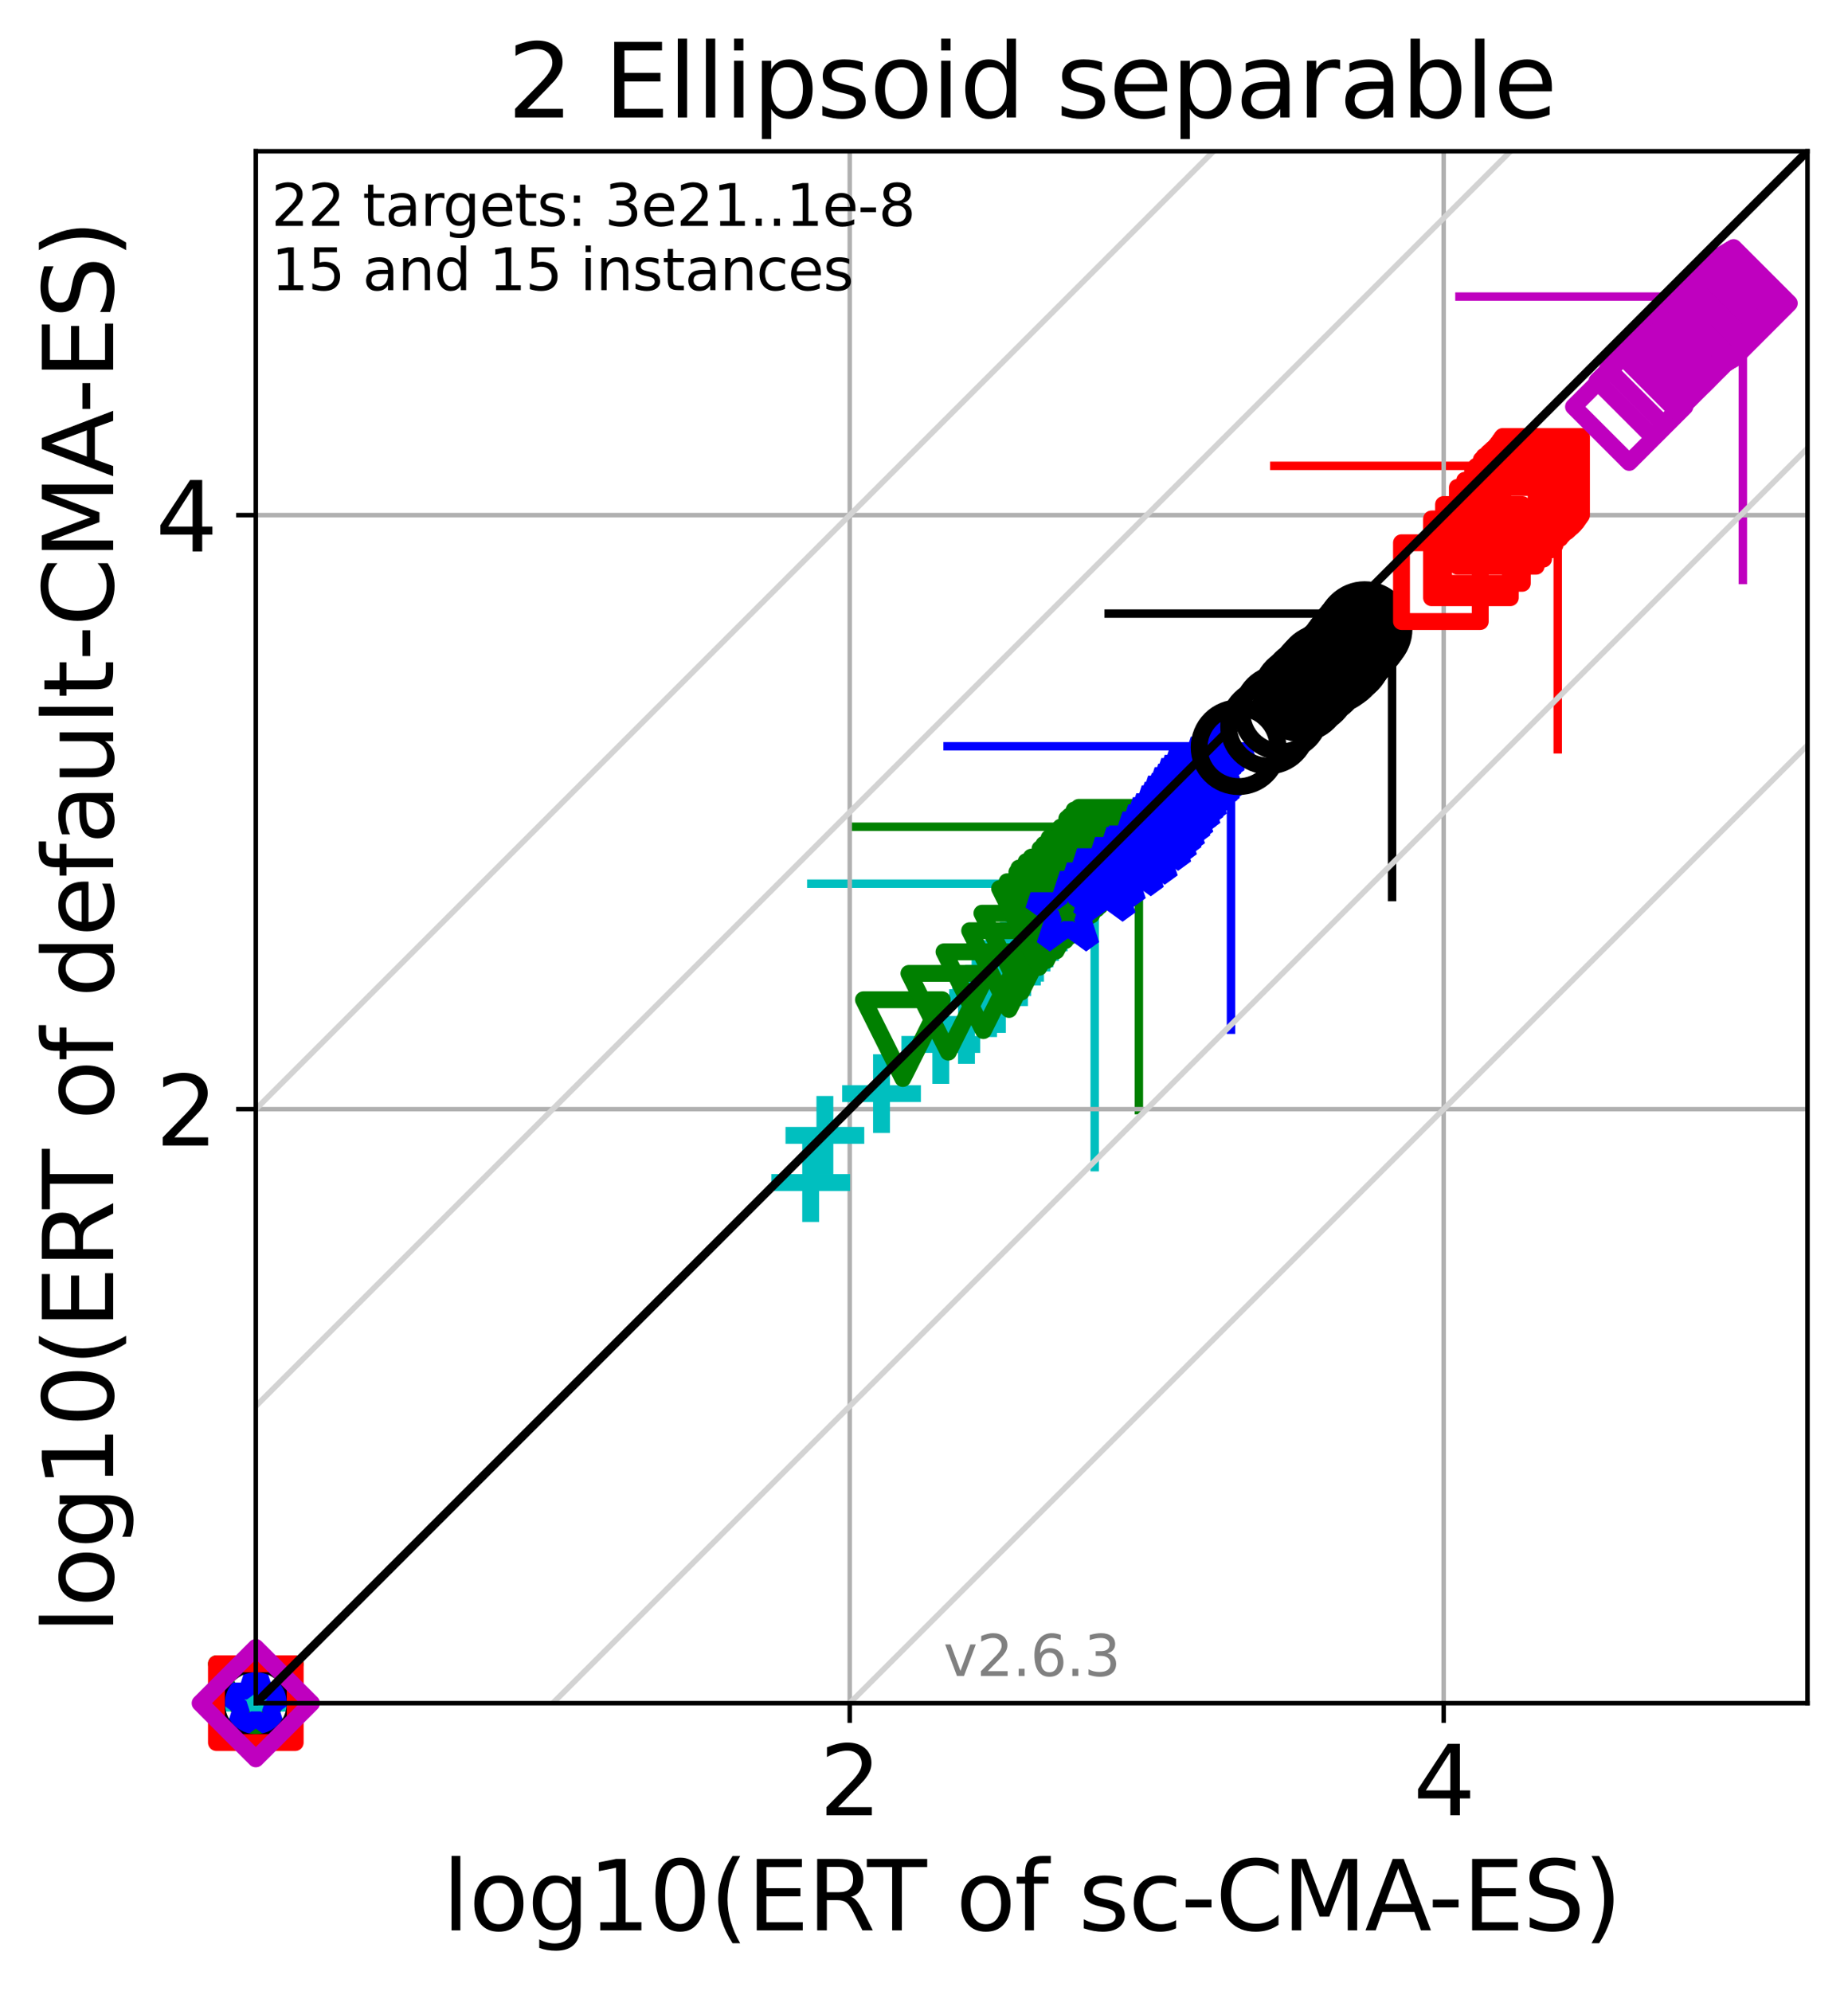 <?xml version="1.0" encoding="utf-8" standalone="no"?>
<!DOCTYPE svg PUBLIC "-//W3C//DTD SVG 1.1//EN"
  "http://www.w3.org/Graphics/SVG/1.1/DTD/svg11.dtd">
<svg xmlns:xlink="http://www.w3.org/1999/xlink" width="328.469pt" height="353.783pt" viewBox="0 0 328.469 353.783" xmlns="http://www.w3.org/2000/svg" version="1.1">
 <defs>
  <style type="text/css">*{stroke-linejoin: round; stroke-linecap: butt}</style>
 </defs>
 <g id="figure_1">
  <g id="patch_1">
   <path d="M 0 353.783 
L 328.469 353.783 
L 328.469 0 
L 0 0 
z
" style="fill: #ffffff"/>
  </g>
  <g id="axes_1">
   <g id="patch_2">
    <path d="M 45.469 302.677 
L 321.269 302.677 
L 321.269 26.877 
L 45.469 26.877 
z
" style="fill: #ffffff"/>
   </g>
   <g id="line2d_1">
    <path d="M 194.572 207.419 
L 194.572 157.051 
" clip-path="url(#p3156fc7854)" style="fill: none; stroke: #00bfbf; stroke-width: 1.5; stroke-linecap: square"/>
   </g>
   <g id="line2d_2">
    <path d="M 144.203 157.051 
L 194.572 157.051 
" clip-path="url(#p3156fc7854)" style="fill: none; stroke: #00bfbf; stroke-width: 1.5; stroke-linecap: square"/>
   </g>
   <g id="line2d_3">
    <path d="M 202.427 197.288 
L 202.427 146.919 
" clip-path="url(#p3156fc7854)" style="fill: none; stroke: #008000; stroke-width: 1.5; stroke-linecap: square"/>
   </g>
   <g id="line2d_4">
    <path d="M 152.058 146.919 
L 202.427 146.919 
" clip-path="url(#p3156fc7854)" style="fill: none; stroke: #008000; stroke-width: 1.5; stroke-linecap: square"/>
   </g>
   <g id="line2d_5">
    <path d="M 218.799 182.993 
L 218.799 132.624 
" clip-path="url(#p3156fc7854)" style="fill: none; stroke: #0000ff; stroke-width: 1.5; stroke-linecap: square"/>
   </g>
   <g id="line2d_6">
    <path d="M 168.43 132.624 
L 218.799 132.624 
" clip-path="url(#p3156fc7854)" style="fill: none; stroke: #0000ff; stroke-width: 1.5; stroke-linecap: square"/>
   </g>
   <g id="line2d_7">
    <path d="M 247.432 159.414 
L 247.432 109.045 
" clip-path="url(#p3156fc7854)" style="fill: none; stroke: #000000; stroke-width: 1.5; stroke-linecap: square"/>
   </g>
   <g id="line2d_8">
    <path d="M 197.063 109.045 
L 247.432 109.045 
" clip-path="url(#p3156fc7854)" style="fill: none; stroke: #000000; stroke-width: 1.5; stroke-linecap: square"/>
   </g>
   <g id="line2d_9">
    <path d="M 276.873 133.159 
L 276.873 82.79 
" clip-path="url(#p3156fc7854)" style="fill: none; stroke: #ff0000; stroke-width: 1.5; stroke-linecap: square"/>
   </g>
   <g id="line2d_10">
    <path d="M 226.504 82.79 
L 276.873 82.79 
" clip-path="url(#p3156fc7854)" style="fill: none; stroke: #ff0000; stroke-width: 1.5; stroke-linecap: square"/>
   </g>
   <g id="line2d_11">
    <path d="M 309.779 103.076 
L 309.779 52.707 
" clip-path="url(#p3156fc7854)" style="fill: none; stroke: #bf00bf; stroke-width: 1.5; stroke-linecap: square"/>
   </g>
   <g id="line2d_12">
    <path d="M 259.41 52.707 
L 309.779 52.707 
" clip-path="url(#p3156fc7854)" style="fill: none; stroke: #bf00bf; stroke-width: 1.5; stroke-linecap: square"/>
   </g>
   <g id="matplotlib.axis_1">
    <g id="xtick_1">
     <g id="line2d_13">
      <path d="M 151.037 302.677 
L 151.037 26.877 
" clip-path="url(#p3156fc7854)" style="fill: none; stroke: #b0b0b0; stroke-width: 0.8; stroke-linecap: square"/>
     </g>
     <g id="line2d_14">
      <defs>
       <path id="m10cf4d2487" d="M 0 0 
L 0 3.5 
" style="stroke: #000000; stroke-width: 0.8"/>
      </defs>
      <g>
       <use xlink:href="#m10cf4d2487" x="151.037" y="302.677" style="stroke: #000000; stroke-width: 0.8"/>
      </g>
     </g>
     <g id="text_1">
      <!-- 2 -->
      <g transform="translate(145.629 322.595)scale(0.17 -0.17)">
       <defs>
        <path id="DejaVuSans-32" d="M 1228 531 
L 3431 531 
L 3431 0 
L 469 0 
L 469 531 
Q 828 903 1448 1529 
Q 2069 2156 2228 2338 
Q 2531 2678 2651 2914 
Q 2772 3150 2772 3378 
Q 2772 3750 2511 3984 
Q 2250 4219 1831 4219 
Q 1534 4219 1204 4116 
Q 875 4013 500 3803 
L 500 4441 
Q 881 4594 1212 4672 
Q 1544 4750 1819 4750 
Q 2544 4750 2975 4387 
Q 3406 4025 3406 3419 
Q 3406 3131 3298 2873 
Q 3191 2616 2906 2266 
Q 2828 2175 2409 1742 
Q 1991 1309 1228 531 
z
" transform="scale(0.016)"/>
       </defs>
       <use xlink:href="#DejaVuSans-32"/>
      </g>
     </g>
    </g>
    <g id="xtick_2">
     <g id="line2d_15">
      <path d="M 256.605 302.677 
L 256.605 26.877 
" clip-path="url(#p3156fc7854)" style="fill: none; stroke: #b0b0b0; stroke-width: 0.8; stroke-linecap: square"/>
     </g>
     <g id="line2d_16">
      <g>
       <use xlink:href="#m10cf4d2487" x="256.605" y="302.677" style="stroke: #000000; stroke-width: 0.8"/>
      </g>
     </g>
     <g id="text_2">
      <!-- 4 -->
      <g transform="translate(251.197 322.595)scale(0.17 -0.17)">
       <defs>
        <path id="DejaVuSans-34" d="M 2419 4116 
L 825 1625 
L 2419 1625 
L 2419 4116 
z
M 2253 4666 
L 3047 4666 
L 3047 1625 
L 3713 1625 
L 3713 1100 
L 3047 1100 
L 3047 0 
L 2419 0 
L 2419 1100 
L 313 1100 
L 313 1709 
L 2253 4666 
z
" transform="scale(0.016)"/>
       </defs>
       <use xlink:href="#DejaVuSans-34"/>
      </g>
     </g>
    </g>
    <g id="text_3">
     <!-- log10(ERT of sc-CMA-ES) -->
     <g transform="translate(78.619 343.047)scale(0.17 -0.17)">
      <defs>
       <path id="DejaVuSans-6c" d="M 603 4863 
L 1178 4863 
L 1178 0 
L 603 0 
L 603 4863 
z
" transform="scale(0.016)"/>
       <path id="DejaVuSans-6f" d="M 1959 3097 
Q 1497 3097 1228 2736 
Q 959 2375 959 1747 
Q 959 1119 1226 758 
Q 1494 397 1959 397 
Q 2419 397 2687 759 
Q 2956 1122 2956 1747 
Q 2956 2369 2687 2733 
Q 2419 3097 1959 3097 
z
M 1959 3584 
Q 2709 3584 3137 3096 
Q 3566 2609 3566 1747 
Q 3566 888 3137 398 
Q 2709 -91 1959 -91 
Q 1206 -91 779 398 
Q 353 888 353 1747 
Q 353 2609 779 3096 
Q 1206 3584 1959 3584 
z
" transform="scale(0.016)"/>
       <path id="DejaVuSans-67" d="M 2906 1791 
Q 2906 2416 2648 2759 
Q 2391 3103 1925 3103 
Q 1463 3103 1205 2759 
Q 947 2416 947 1791 
Q 947 1169 1205 825 
Q 1463 481 1925 481 
Q 2391 481 2648 825 
Q 2906 1169 2906 1791 
z
M 3481 434 
Q 3481 -459 3084 -895 
Q 2688 -1331 1869 -1331 
Q 1566 -1331 1297 -1286 
Q 1028 -1241 775 -1147 
L 775 -588 
Q 1028 -725 1275 -790 
Q 1522 -856 1778 -856 
Q 2344 -856 2625 -561 
Q 2906 -266 2906 331 
L 2906 616 
Q 2728 306 2450 153 
Q 2172 0 1784 0 
Q 1141 0 747 490 
Q 353 981 353 1791 
Q 353 2603 747 3093 
Q 1141 3584 1784 3584 
Q 2172 3584 2450 3431 
Q 2728 3278 2906 2969 
L 2906 3500 
L 3481 3500 
L 3481 434 
z
" transform="scale(0.016)"/>
       <path id="DejaVuSans-31" d="M 794 531 
L 1825 531 
L 1825 4091 
L 703 3866 
L 703 4441 
L 1819 4666 
L 2450 4666 
L 2450 531 
L 3481 531 
L 3481 0 
L 794 0 
L 794 531 
z
" transform="scale(0.016)"/>
       <path id="DejaVuSans-30" d="M 2034 4250 
Q 1547 4250 1301 3770 
Q 1056 3291 1056 2328 
Q 1056 1369 1301 889 
Q 1547 409 2034 409 
Q 2525 409 2770 889 
Q 3016 1369 3016 2328 
Q 3016 3291 2770 3770 
Q 2525 4250 2034 4250 
z
M 2034 4750 
Q 2819 4750 3233 4129 
Q 3647 3509 3647 2328 
Q 3647 1150 3233 529 
Q 2819 -91 2034 -91 
Q 1250 -91 836 529 
Q 422 1150 422 2328 
Q 422 3509 836 4129 
Q 1250 4750 2034 4750 
z
" transform="scale(0.016)"/>
       <path id="DejaVuSans-28" d="M 1984 4856 
Q 1566 4138 1362 3434 
Q 1159 2731 1159 2009 
Q 1159 1288 1364 580 
Q 1569 -128 1984 -844 
L 1484 -844 
Q 1016 -109 783 600 
Q 550 1309 550 2009 
Q 550 2706 781 3412 
Q 1013 4119 1484 4856 
L 1984 4856 
z
" transform="scale(0.016)"/>
       <path id="DejaVuSans-45" d="M 628 4666 
L 3578 4666 
L 3578 4134 
L 1259 4134 
L 1259 2753 
L 3481 2753 
L 3481 2222 
L 1259 2222 
L 1259 531 
L 3634 531 
L 3634 0 
L 628 0 
L 628 4666 
z
" transform="scale(0.016)"/>
       <path id="DejaVuSans-52" d="M 2841 2188 
Q 3044 2119 3236 1894 
Q 3428 1669 3622 1275 
L 4263 0 
L 3584 0 
L 2988 1197 
Q 2756 1666 2539 1819 
Q 2322 1972 1947 1972 
L 1259 1972 
L 1259 0 
L 628 0 
L 628 4666 
L 2053 4666 
Q 2853 4666 3247 4331 
Q 3641 3997 3641 3322 
Q 3641 2881 3436 2590 
Q 3231 2300 2841 2188 
z
M 1259 4147 
L 1259 2491 
L 2053 2491 
Q 2509 2491 2742 2702 
Q 2975 2913 2975 3322 
Q 2975 3731 2742 3939 
Q 2509 4147 2053 4147 
L 1259 4147 
z
" transform="scale(0.016)"/>
       <path id="DejaVuSans-54" d="M -19 4666 
L 3928 4666 
L 3928 4134 
L 2272 4134 
L 2272 0 
L 1638 0 
L 1638 4134 
L -19 4134 
L -19 4666 
z
" transform="scale(0.016)"/>
       <path id="DejaVuSans-20" transform="scale(0.016)"/>
       <path id="DejaVuSans-66" d="M 2375 4863 
L 2375 4384 
L 1825 4384 
Q 1516 4384 1395 4259 
Q 1275 4134 1275 3809 
L 1275 3500 
L 2222 3500 
L 2222 3053 
L 1275 3053 
L 1275 0 
L 697 0 
L 697 3053 
L 147 3053 
L 147 3500 
L 697 3500 
L 697 3744 
Q 697 4328 969 4595 
Q 1241 4863 1831 4863 
L 2375 4863 
z
" transform="scale(0.016)"/>
       <path id="DejaVuSans-73" d="M 2834 3397 
L 2834 2853 
Q 2591 2978 2328 3040 
Q 2066 3103 1784 3103 
Q 1356 3103 1142 2972 
Q 928 2841 928 2578 
Q 928 2378 1081 2264 
Q 1234 2150 1697 2047 
L 1894 2003 
Q 2506 1872 2764 1633 
Q 3022 1394 3022 966 
Q 3022 478 2636 193 
Q 2250 -91 1575 -91 
Q 1294 -91 989 -36 
Q 684 19 347 128 
L 347 722 
Q 666 556 975 473 
Q 1284 391 1588 391 
Q 1994 391 2212 530 
Q 2431 669 2431 922 
Q 2431 1156 2273 1281 
Q 2116 1406 1581 1522 
L 1381 1569 
Q 847 1681 609 1914 
Q 372 2147 372 2553 
Q 372 3047 722 3315 
Q 1072 3584 1716 3584 
Q 2034 3584 2315 3537 
Q 2597 3491 2834 3397 
z
" transform="scale(0.016)"/>
       <path id="DejaVuSans-63" d="M 3122 3366 
L 3122 2828 
Q 2878 2963 2633 3030 
Q 2388 3097 2138 3097 
Q 1578 3097 1268 2742 
Q 959 2388 959 1747 
Q 959 1106 1268 751 
Q 1578 397 2138 397 
Q 2388 397 2633 464 
Q 2878 531 3122 666 
L 3122 134 
Q 2881 22 2623 -34 
Q 2366 -91 2075 -91 
Q 1284 -91 818 406 
Q 353 903 353 1747 
Q 353 2603 823 3093 
Q 1294 3584 2113 3584 
Q 2378 3584 2631 3529 
Q 2884 3475 3122 3366 
z
" transform="scale(0.016)"/>
       <path id="DejaVuSans-2d" d="M 313 2009 
L 1997 2009 
L 1997 1497 
L 313 1497 
L 313 2009 
z
" transform="scale(0.016)"/>
       <path id="DejaVuSans-43" d="M 4122 4306 
L 4122 3641 
Q 3803 3938 3442 4084 
Q 3081 4231 2675 4231 
Q 1875 4231 1450 3742 
Q 1025 3253 1025 2328 
Q 1025 1406 1450 917 
Q 1875 428 2675 428 
Q 3081 428 3442 575 
Q 3803 722 4122 1019 
L 4122 359 
Q 3791 134 3420 21 
Q 3050 -91 2638 -91 
Q 1578 -91 968 557 
Q 359 1206 359 2328 
Q 359 3453 968 4101 
Q 1578 4750 2638 4750 
Q 3056 4750 3426 4639 
Q 3797 4528 4122 4306 
z
" transform="scale(0.016)"/>
       <path id="DejaVuSans-4d" d="M 628 4666 
L 1569 4666 
L 2759 1491 
L 3956 4666 
L 4897 4666 
L 4897 0 
L 4281 0 
L 4281 4097 
L 3078 897 
L 2444 897 
L 1241 4097 
L 1241 0 
L 628 0 
L 628 4666 
z
" transform="scale(0.016)"/>
       <path id="DejaVuSans-41" d="M 2188 4044 
L 1331 1722 
L 3047 1722 
L 2188 4044 
z
M 1831 4666 
L 2547 4666 
L 4325 0 
L 3669 0 
L 3244 1197 
L 1141 1197 
L 716 0 
L 50 0 
L 1831 4666 
z
" transform="scale(0.016)"/>
       <path id="DejaVuSans-53" d="M 3425 4513 
L 3425 3897 
Q 3066 4069 2747 4153 
Q 2428 4238 2131 4238 
Q 1616 4238 1336 4038 
Q 1056 3838 1056 3469 
Q 1056 3159 1242 3001 
Q 1428 2844 1947 2747 
L 2328 2669 
Q 3034 2534 3370 2195 
Q 3706 1856 3706 1288 
Q 3706 609 3251 259 
Q 2797 -91 1919 -91 
Q 1588 -91 1214 -16 
Q 841 59 441 206 
L 441 856 
Q 825 641 1194 531 
Q 1563 422 1919 422 
Q 2459 422 2753 634 
Q 3047 847 3047 1241 
Q 3047 1584 2836 1778 
Q 2625 1972 2144 2069 
L 1759 2144 
Q 1053 2284 737 2584 
Q 422 2884 422 3419 
Q 422 4038 858 4394 
Q 1294 4750 2059 4750 
Q 2388 4750 2728 4690 
Q 3069 4631 3425 4513 
z
" transform="scale(0.016)"/>
       <path id="DejaVuSans-29" d="M 513 4856 
L 1013 4856 
Q 1481 4119 1714 3412 
Q 1947 2706 1947 2009 
Q 1947 1309 1714 600 
Q 1481 -109 1013 -844 
L 513 -844 
Q 928 -128 1133 580 
Q 1338 1288 1338 2009 
Q 1338 2731 1133 3434 
Q 928 4138 513 4856 
z
" transform="scale(0.016)"/>
      </defs>
      <use xlink:href="#DejaVuSans-6c"/>
      <use xlink:href="#DejaVuSans-6f" x="27.783"/>
      <use xlink:href="#DejaVuSans-67" x="88.965"/>
      <use xlink:href="#DejaVuSans-31" x="152.441"/>
      <use xlink:href="#DejaVuSans-30" x="216.064"/>
      <use xlink:href="#DejaVuSans-28" x="279.688"/>
      <use xlink:href="#DejaVuSans-45" x="318.701"/>
      <use xlink:href="#DejaVuSans-52" x="381.885"/>
      <use xlink:href="#DejaVuSans-54" x="444.117"/>
      <use xlink:href="#DejaVuSans-20" x="505.201"/>
      <use xlink:href="#DejaVuSans-6f" x="536.988"/>
      <use xlink:href="#DejaVuSans-66" x="598.17"/>
      <use xlink:href="#DejaVuSans-20" x="633.375"/>
      <use xlink:href="#DejaVuSans-73" x="665.162"/>
      <use xlink:href="#DejaVuSans-63" x="717.262"/>
      <use xlink:href="#DejaVuSans-2d" x="772.242"/>
      <use xlink:href="#DejaVuSans-43" x="808.326"/>
      <use xlink:href="#DejaVuSans-4d" x="878.15"/>
      <use xlink:href="#DejaVuSans-41" x="964.43"/>
      <use xlink:href="#DejaVuSans-2d" x="1030.588"/>
      <use xlink:href="#DejaVuSans-45" x="1066.672"/>
      <use xlink:href="#DejaVuSans-53" x="1129.855"/>
      <use xlink:href="#DejaVuSans-29" x="1193.332"/>
     </g>
    </g>
   </g>
   <g id="matplotlib.axis_2">
    <g id="ytick_1">
     <g id="line2d_17">
      <path d="M 45.469 197.109 
L 321.269 197.109 
" clip-path="url(#p3156fc7854)" style="fill: none; stroke: #b0b0b0; stroke-width: 0.8; stroke-linecap: square"/>
     </g>
     <g id="line2d_18">
      <defs>
       <path id="m7b08a54ffe" d="M 0 0 
L -3.5 0 
" style="stroke: #000000; stroke-width: 0.8"/>
      </defs>
      <g>
       <use xlink:href="#m7b08a54ffe" x="45.469" y="197.109" style="stroke: #000000; stroke-width: 0.8"/>
      </g>
     </g>
     <g id="text_4">
      <!-- 2 -->
      <g transform="translate(27.653 203.568)scale(0.17 -0.17)">
       <use xlink:href="#DejaVuSans-32"/>
      </g>
     </g>
    </g>
    <g id="ytick_2">
     <g id="line2d_19">
      <path d="M 45.469 91.541 
L 321.269 91.541 
" clip-path="url(#p3156fc7854)" style="fill: none; stroke: #b0b0b0; stroke-width: 0.8; stroke-linecap: square"/>
     </g>
     <g id="line2d_20">
      <g>
       <use xlink:href="#m7b08a54ffe" x="45.469" y="91.541" style="stroke: #000000; stroke-width: 0.8"/>
      </g>
     </g>
     <g id="text_5">
      <!-- 4 -->
      <g transform="translate(27.653 98)scale(0.17 -0.17)">
       <use xlink:href="#DejaVuSans-34"/>
      </g>
     </g>
    </g>
    <g id="text_6">
     <!-- log10(ERT of default-CMA-ES) -->
     <g transform="translate(20.117 290.334)rotate(-90)scale(0.17 -0.17)">
      <defs>
       <path id="DejaVuSans-64" d="M 2906 2969 
L 2906 4863 
L 3481 4863 
L 3481 0 
L 2906 0 
L 2906 525 
Q 2725 213 2448 61 
Q 2172 -91 1784 -91 
Q 1150 -91 751 415 
Q 353 922 353 1747 
Q 353 2572 751 3078 
Q 1150 3584 1784 3584 
Q 2172 3584 2448 3432 
Q 2725 3281 2906 2969 
z
M 947 1747 
Q 947 1113 1208 752 
Q 1469 391 1925 391 
Q 2381 391 2643 752 
Q 2906 1113 2906 1747 
Q 2906 2381 2643 2742 
Q 2381 3103 1925 3103 
Q 1469 3103 1208 2742 
Q 947 2381 947 1747 
z
" transform="scale(0.016)"/>
       <path id="DejaVuSans-65" d="M 3597 1894 
L 3597 1613 
L 953 1613 
Q 991 1019 1311 708 
Q 1631 397 2203 397 
Q 2534 397 2845 478 
Q 3156 559 3463 722 
L 3463 178 
Q 3153 47 2828 -22 
Q 2503 -91 2169 -91 
Q 1331 -91 842 396 
Q 353 884 353 1716 
Q 353 2575 817 3079 
Q 1281 3584 2069 3584 
Q 2775 3584 3186 3129 
Q 3597 2675 3597 1894 
z
M 3022 2063 
Q 3016 2534 2758 2815 
Q 2500 3097 2075 3097 
Q 1594 3097 1305 2825 
Q 1016 2553 972 2059 
L 3022 2063 
z
" transform="scale(0.016)"/>
       <path id="DejaVuSans-61" d="M 2194 1759 
Q 1497 1759 1228 1600 
Q 959 1441 959 1056 
Q 959 750 1161 570 
Q 1363 391 1709 391 
Q 2188 391 2477 730 
Q 2766 1069 2766 1631 
L 2766 1759 
L 2194 1759 
z
M 3341 1997 
L 3341 0 
L 2766 0 
L 2766 531 
Q 2569 213 2275 61 
Q 1981 -91 1556 -91 
Q 1019 -91 701 211 
Q 384 513 384 1019 
Q 384 1609 779 1909 
Q 1175 2209 1959 2209 
L 2766 2209 
L 2766 2266 
Q 2766 2663 2505 2880 
Q 2244 3097 1772 3097 
Q 1472 3097 1187 3025 
Q 903 2953 641 2809 
L 641 3341 
Q 956 3463 1253 3523 
Q 1550 3584 1831 3584 
Q 2591 3584 2966 3190 
Q 3341 2797 3341 1997 
z
" transform="scale(0.016)"/>
       <path id="DejaVuSans-75" d="M 544 1381 
L 544 3500 
L 1119 3500 
L 1119 1403 
Q 1119 906 1312 657 
Q 1506 409 1894 409 
Q 2359 409 2629 706 
Q 2900 1003 2900 1516 
L 2900 3500 
L 3475 3500 
L 3475 0 
L 2900 0 
L 2900 538 
Q 2691 219 2414 64 
Q 2138 -91 1772 -91 
Q 1169 -91 856 284 
Q 544 659 544 1381 
z
M 1991 3584 
L 1991 3584 
z
" transform="scale(0.016)"/>
       <path id="DejaVuSans-74" d="M 1172 4494 
L 1172 3500 
L 2356 3500 
L 2356 3053 
L 1172 3053 
L 1172 1153 
Q 1172 725 1289 603 
Q 1406 481 1766 481 
L 2356 481 
L 2356 0 
L 1766 0 
Q 1100 0 847 248 
Q 594 497 594 1153 
L 594 3053 
L 172 3053 
L 172 3500 
L 594 3500 
L 594 4494 
L 1172 4494 
z
" transform="scale(0.016)"/>
      </defs>
      <use xlink:href="#DejaVuSans-6c"/>
      <use xlink:href="#DejaVuSans-6f" x="27.783"/>
      <use xlink:href="#DejaVuSans-67" x="88.965"/>
      <use xlink:href="#DejaVuSans-31" x="152.441"/>
      <use xlink:href="#DejaVuSans-30" x="216.064"/>
      <use xlink:href="#DejaVuSans-28" x="279.688"/>
      <use xlink:href="#DejaVuSans-45" x="318.701"/>
      <use xlink:href="#DejaVuSans-52" x="381.885"/>
      <use xlink:href="#DejaVuSans-54" x="444.117"/>
      <use xlink:href="#DejaVuSans-20" x="505.201"/>
      <use xlink:href="#DejaVuSans-6f" x="536.988"/>
      <use xlink:href="#DejaVuSans-66" x="598.17"/>
      <use xlink:href="#DejaVuSans-20" x="633.375"/>
      <use xlink:href="#DejaVuSans-64" x="665.162"/>
      <use xlink:href="#DejaVuSans-65" x="728.639"/>
      <use xlink:href="#DejaVuSans-66" x="790.162"/>
      <use xlink:href="#DejaVuSans-61" x="825.367"/>
      <use xlink:href="#DejaVuSans-75" x="886.646"/>
      <use xlink:href="#DejaVuSans-6c" x="950.025"/>
      <use xlink:href="#DejaVuSans-74" x="977.809"/>
      <use xlink:href="#DejaVuSans-2d" x="1017.018"/>
      <use xlink:href="#DejaVuSans-43" x="1053.102"/>
      <use xlink:href="#DejaVuSans-4d" x="1122.926"/>
      <use xlink:href="#DejaVuSans-41" x="1209.205"/>
      <use xlink:href="#DejaVuSans-2d" x="1275.363"/>
      <use xlink:href="#DejaVuSans-45" x="1311.447"/>
      <use xlink:href="#DejaVuSans-53" x="1374.631"/>
      <use xlink:href="#DejaVuSans-29" x="1438.107"/>
     </g>
    </g>
   </g>
   <g id="line2d_21">
    <defs>
     <path id="m1fcad816fc" d="M -7 0 
L 7 0 
M 0 7 
L 0 -7 
" style="stroke: #00bfbf; stroke-width: 3"/>
    </defs>
    <g>
     <use xlink:href="#m1fcad816fc" x="45.469" y="302.677" style="fill-opacity: 0; stroke: #00bfbf; stroke-width: 3"/>
     <use xlink:href="#m1fcad816fc" x="144.093" y="210.156" style="fill-opacity: 0; stroke: #00bfbf; stroke-width: 3"/>
     <use xlink:href="#m1fcad816fc" x="146.618" y="201.77" style="fill-opacity: 0; stroke: #00bfbf; stroke-width: 3"/>
     <use xlink:href="#m1fcad816fc" x="156.684" y="194.348" style="fill-opacity: 0; stroke: #00bfbf; stroke-width: 3"/>
     <use xlink:href="#m1fcad816fc" x="167.223" y="185.611" style="fill-opacity: 0; stroke: #00bfbf; stroke-width: 3"/>
     <use xlink:href="#m1fcad816fc" x="171.784" y="182.06" style="fill-opacity: 0; stroke: #00bfbf; stroke-width: 3"/>
     <use xlink:href="#m1fcad816fc" x="175.706" y="177.296" style="fill-opacity: 0; stroke: #00bfbf; stroke-width: 3"/>
     <use xlink:href="#m1fcad816fc" x="176.273" y="175.513" style="fill-opacity: 0; stroke: #00bfbf; stroke-width: 3"/>
     <use xlink:href="#m1fcad816fc" x="178.005" y="173.627" style="fill-opacity: 0; stroke: #00bfbf; stroke-width: 3"/>
     <use xlink:href="#m1fcad816fc" x="178.563" y="172.945" style="fill-opacity: 0; stroke: #00bfbf; stroke-width: 3"/>
     <use xlink:href="#m1fcad816fc" x="179.699" y="171.124" style="fill-opacity: 0; stroke: #00bfbf; stroke-width: 3"/>
     <use xlink:href="#m1fcad816fc" x="180.244" y="170.397" style="fill-opacity: 0; stroke: #00bfbf; stroke-width: 3"/>
     <use xlink:href="#m1fcad816fc" x="181.202" y="169.259" style="fill-opacity: 0; stroke: #00bfbf; stroke-width: 3"/>
     <use xlink:href="#m1fcad816fc" x="181.649" y="168.557" style="fill-opacity: 0; stroke: #00bfbf; stroke-width: 3"/>
     <use xlink:href="#m1fcad816fc" x="182.763" y="167.542" style="fill-opacity: 0; stroke: #00bfbf; stroke-width: 3"/>
     <use xlink:href="#m1fcad816fc" x="183.052" y="166.998" style="fill-opacity: 0; stroke: #00bfbf; stroke-width: 3"/>
     <use xlink:href="#m1fcad816fc" x="184.285" y="166.008" style="fill-opacity: 0; stroke: #00bfbf; stroke-width: 3"/>
     <use xlink:href="#m1fcad816fc" x="184.722" y="165.307" style="fill-opacity: 0; stroke: #00bfbf; stroke-width: 3"/>
     <use xlink:href="#m1fcad816fc" x="185.92" y="164.161" style="fill-opacity: 0; stroke: #00bfbf; stroke-width: 3"/>
     <use xlink:href="#m1fcad816fc" x="186.585" y="163.658" style="fill-opacity: 0; stroke: #00bfbf; stroke-width: 3"/>
     <use xlink:href="#m1fcad816fc" x="187.59" y="162.236" style="fill-opacity: 0; stroke: #00bfbf; stroke-width: 3"/>
     <use xlink:href="#m1fcad816fc" x="188.026" y="161.737" style="fill-opacity: 0; stroke: #00bfbf; stroke-width: 3"/>
    </g>
   </g>
   <g id="line2d_22">
    <defs>
     <path id="m469703f76b" d="M -0 7 
L 7 -7 
L -7 -7 
z
" style="stroke: #008000; stroke-width: 3; stroke-linejoin: miter"/>
    </defs>
    <g>
     <use xlink:href="#m469703f76b" x="45.469" y="302.677" style="fill-opacity: 0; stroke: #008000; stroke-width: 3; stroke-linejoin: miter"/>
     <use xlink:href="#m469703f76b" x="160.474" y="184.668" style="fill-opacity: 0; stroke: #008000; stroke-width: 3; stroke-linejoin: miter"/>
     <use xlink:href="#m469703f76b" x="168.556" y="179.985" style="fill-opacity: 0; stroke: #008000; stroke-width: 3; stroke-linejoin: miter"/>
     <use xlink:href="#m469703f76b" x="174.792" y="176.153" style="fill-opacity: 0; stroke: #008000; stroke-width: 3; stroke-linejoin: miter"/>
     <use xlink:href="#m469703f76b" x="179.35" y="172.398" style="fill-opacity: 0; stroke: #008000; stroke-width: 3; stroke-linejoin: miter"/>
     <use xlink:href="#m469703f76b" x="181.528" y="169.295" style="fill-opacity: 0; stroke: #008000; stroke-width: 3; stroke-linejoin: miter"/>
     <use xlink:href="#m469703f76b" x="184.672" y="164.913" style="fill-opacity: 0; stroke: #008000; stroke-width: 3; stroke-linejoin: miter"/>
     <use xlink:href="#m469703f76b" x="186" y="163.7" style="fill-opacity: 0; stroke: #008000; stroke-width: 3; stroke-linejoin: miter"/>
     <use xlink:href="#m469703f76b" x="187.735" y="162" style="fill-opacity: 0; stroke: #008000; stroke-width: 3; stroke-linejoin: miter"/>
     <use xlink:href="#m469703f76b" x="188.111" y="161.275" style="fill-opacity: 0; stroke: #008000; stroke-width: 3; stroke-linejoin: miter"/>
     <use xlink:href="#m469703f76b" x="189.377" y="160.132" style="fill-opacity: 0; stroke: #008000; stroke-width: 3; stroke-linejoin: miter"/>
     <use xlink:href="#m469703f76b" x="190.305" y="159.33" style="fill-opacity: 0; stroke: #008000; stroke-width: 3; stroke-linejoin: miter"/>
     <use xlink:href="#m469703f76b" x="191.853" y="157.836" style="fill-opacity: 0; stroke: #008000; stroke-width: 3; stroke-linejoin: miter"/>
     <use xlink:href="#m469703f76b" x="192.533" y="157.056" style="fill-opacity: 0; stroke: #008000; stroke-width: 3; stroke-linejoin: miter"/>
     <use xlink:href="#m469703f76b" x="193.471" y="155.916" style="fill-opacity: 0; stroke: #008000; stroke-width: 3; stroke-linejoin: miter"/>
     <use xlink:href="#m469703f76b" x="194.002" y="155.609" style="fill-opacity: 0; stroke: #008000; stroke-width: 3; stroke-linejoin: miter"/>
     <use xlink:href="#m469703f76b" x="194.94" y="154.527" style="fill-opacity: 0; stroke: #008000; stroke-width: 3; stroke-linejoin: miter"/>
     <use xlink:href="#m469703f76b" x="195.525" y="153.992" style="fill-opacity: 0; stroke: #008000; stroke-width: 3; stroke-linejoin: miter"/>
     <use xlink:href="#m469703f76b" x="196.611" y="152.466" style="fill-opacity: 0; stroke: #008000; stroke-width: 3; stroke-linejoin: miter"/>
     <use xlink:href="#m469703f76b" x="197.096" y="152.024" style="fill-opacity: 0; stroke: #008000; stroke-width: 3; stroke-linejoin: miter"/>
     <use xlink:href="#m469703f76b" x="197.917" y="150.963" style="fill-opacity: 0; stroke: #008000; stroke-width: 3; stroke-linejoin: miter"/>
     <use xlink:href="#m469703f76b" x="198.756" y="150.474" style="fill-opacity: 0; stroke: #008000; stroke-width: 3; stroke-linejoin: miter"/>
    </g>
   </g>
   <g id="line2d_23">
    <defs>
     <path id="m43d1407069" d="M 0 -7 
L -1.572 -2.163 
L -6.657 -2.163 
L -2.543 0.826 
L -4.114 5.663 
L -0 2.674 
L 4.114 5.663 
L 2.543 0.826 
L 6.657 -2.163 
L 1.572 -2.163 
z
" style="stroke: #0000ff; stroke-width: 3; stroke-linejoin: bevel"/>
    </defs>
    <g>
     <use xlink:href="#m43d1407069" x="45.469" y="302.677" style="fill-opacity: 0; stroke: #0000ff; stroke-width: 3; stroke-linejoin: bevel"/>
     <use xlink:href="#m43d1407069" x="189.823" y="162.223" style="fill-opacity: 0; stroke: #0000ff; stroke-width: 3; stroke-linejoin: bevel"/>
     <use xlink:href="#m43d1407069" x="196.301" y="156.934" style="fill-opacity: 0; stroke: #0000ff; stroke-width: 3; stroke-linejoin: bevel"/>
     <use xlink:href="#m43d1407069" x="198.106" y="154.413" style="fill-opacity: 0; stroke: #0000ff; stroke-width: 3; stroke-linejoin: bevel"/>
     <use xlink:href="#m43d1407069" x="201.311" y="152.41" style="fill-opacity: 0; stroke: #0000ff; stroke-width: 3; stroke-linejoin: bevel"/>
     <use xlink:href="#m43d1407069" x="203.791" y="150.362" style="fill-opacity: 0; stroke: #0000ff; stroke-width: 3; stroke-linejoin: bevel"/>
     <use xlink:href="#m43d1407069" x="206.172" y="147.884" style="fill-opacity: 0; stroke: #0000ff; stroke-width: 3; stroke-linejoin: bevel"/>
     <use xlink:href="#m43d1407069" x="207.197" y="146.605" style="fill-opacity: 0; stroke: #0000ff; stroke-width: 3; stroke-linejoin: bevel"/>
     <use xlink:href="#m43d1407069" x="208.016" y="145.331" style="fill-opacity: 0; stroke: #0000ff; stroke-width: 3; stroke-linejoin: bevel"/>
     <use xlink:href="#m43d1407069" x="208.63" y="144.642" style="fill-opacity: 0; stroke: #0000ff; stroke-width: 3; stroke-linejoin: bevel"/>
     <use xlink:href="#m43d1407069" x="209.595" y="143.243" style="fill-opacity: 0; stroke: #0000ff; stroke-width: 3; stroke-linejoin: bevel"/>
     <use xlink:href="#m43d1407069" x="210.113" y="142.612" style="fill-opacity: 0; stroke: #0000ff; stroke-width: 3; stroke-linejoin: bevel"/>
     <use xlink:href="#m43d1407069" x="210.727" y="141.504" style="fill-opacity: 0; stroke: #0000ff; stroke-width: 3; stroke-linejoin: bevel"/>
     <use xlink:href="#m43d1407069" x="211.382" y="141.032" style="fill-opacity: 0; stroke: #0000ff; stroke-width: 3; stroke-linejoin: bevel"/>
     <use xlink:href="#m43d1407069" x="211.901" y="139.989" style="fill-opacity: 0; stroke: #0000ff; stroke-width: 3; stroke-linejoin: bevel"/>
     <use xlink:href="#m43d1407069" x="212.535" y="139.378" style="fill-opacity: 0; stroke: #0000ff; stroke-width: 3; stroke-linejoin: bevel"/>
     <use xlink:href="#m43d1407069" x="213.082" y="138.378" style="fill-opacity: 0; stroke: #0000ff; stroke-width: 3; stroke-linejoin: bevel"/>
     <use xlink:href="#m43d1407069" x="213.682" y="137.801" style="fill-opacity: 0; stroke: #0000ff; stroke-width: 3; stroke-linejoin: bevel"/>
     <use xlink:href="#m43d1407069" x="214.41" y="136.976" style="fill-opacity: 0; stroke: #0000ff; stroke-width: 3; stroke-linejoin: bevel"/>
     <use xlink:href="#m43d1407069" x="214.822" y="136.599" style="fill-opacity: 0; stroke: #0000ff; stroke-width: 3; stroke-linejoin: bevel"/>
     <use xlink:href="#m43d1407069" x="215.338" y="135.972" style="fill-opacity: 0; stroke: #0000ff; stroke-width: 3; stroke-linejoin: bevel"/>
     <use xlink:href="#m43d1407069" x="215.658" y="135.573" style="fill-opacity: 0; stroke: #0000ff; stroke-width: 3; stroke-linejoin: bevel"/>
    </g>
   </g>
   <g id="line2d_24">
    <defs>
     <path id="mdff64ad297" d="M 0 7 
C 1.856 7 3.637 6.262 4.95 4.95 
C 6.262 3.637 7 1.856 7 0 
C 7 -1.856 6.262 -3.637 4.95 -4.95 
C 3.637 -6.262 1.856 -7 0 -7 
C -1.856 -7 -3.637 -6.262 -4.95 -4.95 
C -6.262 -3.637 -7 -1.856 -7 0 
C -7 1.856 -6.262 3.637 -4.95 4.95 
C -3.637 6.262 -1.856 7 0 7 
z
" style="stroke: #000000; stroke-width: 3"/>
    </defs>
    <g>
     <use xlink:href="#mdff64ad297" x="45.469" y="302.677" style="fill-opacity: 0; stroke: #000000; stroke-width: 3"/>
     <use xlink:href="#mdff64ad297" x="220.142" y="132.792" style="fill-opacity: 0; stroke: #000000; stroke-width: 3"/>
     <use xlink:href="#mdff64ad297" x="225.393" y="129.121" style="fill-opacity: 0; stroke: #000000; stroke-width: 3"/>
     <use xlink:href="#mdff64ad297" x="227.739" y="126.594" style="fill-opacity: 0; stroke: #000000; stroke-width: 3"/>
     <use xlink:href="#mdff64ad297" x="231.158" y="123.365" style="fill-opacity: 0; stroke: #000000; stroke-width: 3"/>
     <use xlink:href="#mdff64ad297" x="232.624" y="122.002" style="fill-opacity: 0; stroke: #000000; stroke-width: 3"/>
     <use xlink:href="#mdff64ad297" x="234.433" y="120.211" style="fill-opacity: 0; stroke: #000000; stroke-width: 3"/>
     <use xlink:href="#mdff64ad297" x="235.242" y="119.352" style="fill-opacity: 0; stroke: #000000; stroke-width: 3"/>
     <use xlink:href="#mdff64ad297" x="236.933" y="118.322" style="fill-opacity: 0; stroke: #000000; stroke-width: 3"/>
     <use xlink:href="#mdff64ad297" x="237.7" y="117.774" style="fill-opacity: 0; stroke: #000000; stroke-width: 3"/>
     <use xlink:href="#mdff64ad297" x="238.425" y="117.036" style="fill-opacity: 0; stroke: #000000; stroke-width: 3"/>
     <use xlink:href="#mdff64ad297" x="238.871" y="116.647" style="fill-opacity: 0; stroke: #000000; stroke-width: 3"/>
     <use xlink:href="#mdff64ad297" x="239.33" y="115.924" style="fill-opacity: 0; stroke: #000000; stroke-width: 3"/>
     <use xlink:href="#mdff64ad297" x="239.637" y="115.482" style="fill-opacity: 0; stroke: #000000; stroke-width: 3"/>
     <use xlink:href="#mdff64ad297" x="240.037" y="114.981" style="fill-opacity: 0; stroke: #000000; stroke-width: 3"/>
     <use xlink:href="#mdff64ad297" x="240.391" y="114.603" style="fill-opacity: 0; stroke: #000000; stroke-width: 3"/>
     <use xlink:href="#mdff64ad297" x="240.868" y="113.958" style="fill-opacity: 0; stroke: #000000; stroke-width: 3"/>
     <use xlink:href="#mdff64ad297" x="241.071" y="113.624" style="fill-opacity: 0; stroke: #000000; stroke-width: 3"/>
     <use xlink:href="#mdff64ad297" x="241.563" y="113.069" style="fill-opacity: 0; stroke: #000000; stroke-width: 3"/>
     <use xlink:href="#mdff64ad297" x="241.906" y="112.676" style="fill-opacity: 0; stroke: #000000; stroke-width: 3"/>
     <use xlink:href="#mdff64ad297" x="242.29" y="112.094" style="fill-opacity: 0; stroke: #000000; stroke-width: 3"/>
     <use xlink:href="#mdff64ad297" x="242.552" y="111.793" style="fill-opacity: 0; stroke: #000000; stroke-width: 3"/>
    </g>
   </g>
   <g id="line2d_25">
    <defs>
     <path id="m9c8ec14ef8" d="M -7 7 
L 7 7 
L 7 -7 
L -7 -7 
z
" style="stroke: #ff0000; stroke-width: 3; stroke-linejoin: miter"/>
    </defs>
    <g>
     <use xlink:href="#m9c8ec14ef8" x="45.469" y="302.677" style="fill-opacity: 0; stroke: #ff0000; stroke-width: 3; stroke-linejoin: miter"/>
     <use xlink:href="#m9c8ec14ef8" x="256.105" y="103.456" style="fill-opacity: 0; stroke: #ff0000; stroke-width: 3; stroke-linejoin: miter"/>
     <use xlink:href="#m9c8ec14ef8" x="261.448" y="99.223" style="fill-opacity: 0; stroke: #ff0000; stroke-width: 3; stroke-linejoin: miter"/>
     <use xlink:href="#m9c8ec14ef8" x="263.582" y="96.661" style="fill-opacity: 0; stroke: #ff0000; stroke-width: 3; stroke-linejoin: miter"/>
     <use xlink:href="#m9c8ec14ef8" x="266.039" y="93.622" style="fill-opacity: 0; stroke: #ff0000; stroke-width: 3; stroke-linejoin: miter"/>
     <use xlink:href="#m9c8ec14ef8" x="267.346" y="92.358" style="fill-opacity: 0; stroke: #ff0000; stroke-width: 3; stroke-linejoin: miter"/>
     <use xlink:href="#m9c8ec14ef8" x="268.742" y="90.711" style="fill-opacity: 0; stroke: #ff0000; stroke-width: 3; stroke-linejoin: miter"/>
     <use xlink:href="#m9c8ec14ef8" x="269.382" y="89.871" style="fill-opacity: 0; stroke: #ff0000; stroke-width: 3; stroke-linejoin: miter"/>
     <use xlink:href="#m9c8ec14ef8" x="270.298" y="88.685" style="fill-opacity: 0; stroke: #ff0000; stroke-width: 3; stroke-linejoin: miter"/>
     <use xlink:href="#m9c8ec14ef8" x="270.795" y="88.095" style="fill-opacity: 0; stroke: #ff0000; stroke-width: 3; stroke-linejoin: miter"/>
     <use xlink:href="#m9c8ec14ef8" x="271.486" y="87.509" style="fill-opacity: 0; stroke: #ff0000; stroke-width: 3; stroke-linejoin: miter"/>
     <use xlink:href="#m9c8ec14ef8" x="271.833" y="87.2" style="fill-opacity: 0; stroke: #ff0000; stroke-width: 3; stroke-linejoin: miter"/>
     <use xlink:href="#m9c8ec14ef8" x="272.215" y="86.838" style="fill-opacity: 0; stroke: #ff0000; stroke-width: 3; stroke-linejoin: miter"/>
     <use xlink:href="#m9c8ec14ef8" x="272.464" y="86.652" style="fill-opacity: 0; stroke: #ff0000; stroke-width: 3; stroke-linejoin: miter"/>
     <use xlink:href="#m9c8ec14ef8" x="272.765" y="86.346" style="fill-opacity: 0; stroke: #ff0000; stroke-width: 3; stroke-linejoin: miter"/>
     <use xlink:href="#m9c8ec14ef8" x="272.95" y="86.116" style="fill-opacity: 0; stroke: #ff0000; stroke-width: 3; stroke-linejoin: miter"/>
     <use xlink:href="#m9c8ec14ef8" x="273.208" y="85.818" style="fill-opacity: 0; stroke: #ff0000; stroke-width: 3; stroke-linejoin: miter"/>
     <use xlink:href="#m9c8ec14ef8" x="273.346" y="85.622" style="fill-opacity: 0; stroke: #ff0000; stroke-width: 3; stroke-linejoin: miter"/>
     <use xlink:href="#m9c8ec14ef8" x="273.583" y="85.282" style="fill-opacity: 0; stroke: #ff0000; stroke-width: 3; stroke-linejoin: miter"/>
     <use xlink:href="#m9c8ec14ef8" x="273.731" y="85.08" style="fill-opacity: 0; stroke: #ff0000; stroke-width: 3; stroke-linejoin: miter"/>
     <use xlink:href="#m9c8ec14ef8" x="273.937" y="84.783" style="fill-opacity: 0; stroke: #ff0000; stroke-width: 3; stroke-linejoin: miter"/>
     <use xlink:href="#m9c8ec14ef8" x="274.097" y="84.57" style="fill-opacity: 0; stroke: #ff0000; stroke-width: 3; stroke-linejoin: miter"/>
    </g>
   </g>
   <g id="line2d_26">
    <defs>
     <path id="me784226b58" d="M -0 9.899 
L 9.899 0 
L 0 -9.899 
L -9.899 -0 
z
" style="stroke: #bf00bf; stroke-width: 3; stroke-linejoin: miter"/>
    </defs>
    <g>
     <use xlink:href="#me784226b58" x="45.469" y="302.677" style="fill-opacity: 0; stroke: #bf00bf; stroke-width: 3; stroke-linejoin: miter"/>
     <use xlink:href="#me784226b58" x="289.579" y="72.281" style="fill-opacity: 0; stroke: #bf00bf; stroke-width: 3; stroke-linejoin: miter"/>
     <use xlink:href="#me784226b58" x="293.744" y="67.721" style="fill-opacity: 0; stroke: #bf00bf; stroke-width: 3; stroke-linejoin: miter"/>
     <use xlink:href="#me784226b58" x="295.65" y="65.483" style="fill-opacity: 0; stroke: #bf00bf; stroke-width: 3; stroke-linejoin: miter"/>
     <use xlink:href="#me784226b58" x="298.007" y="63.144" style="fill-opacity: 0; stroke: #bf00bf; stroke-width: 3; stroke-linejoin: miter"/>
     <use xlink:href="#me784226b58" x="299.134" y="61.863" style="fill-opacity: 0; stroke: #bf00bf; stroke-width: 3; stroke-linejoin: miter"/>
     <use xlink:href="#me784226b58" x="301.01" y="60.245" style="fill-opacity: 0; stroke: #bf00bf; stroke-width: 3; stroke-linejoin: miter"/>
     <use xlink:href="#me784226b58" x="301.9" y="59.447" style="fill-opacity: 0; stroke: #bf00bf; stroke-width: 3; stroke-linejoin: miter"/>
     <use xlink:href="#me784226b58" x="302.856" y="58.618" style="fill-opacity: 0; stroke: #bf00bf; stroke-width: 3; stroke-linejoin: miter"/>
     <use xlink:href="#me784226b58" x="303.58" y="57.832" style="fill-opacity: 0; stroke: #bf00bf; stroke-width: 3; stroke-linejoin: miter"/>
     <use xlink:href="#me784226b58" x="304.495" y="56.785" style="fill-opacity: 0; stroke: #bf00bf; stroke-width: 3; stroke-linejoin: miter"/>
     <use xlink:href="#me784226b58" x="304.827" y="56.468" style="fill-opacity: 0; stroke: #bf00bf; stroke-width: 3; stroke-linejoin: miter"/>
     <use xlink:href="#me784226b58" x="305.279" y="55.781" style="fill-opacity: 0; stroke: #bf00bf; stroke-width: 3; stroke-linejoin: miter"/>
     <use xlink:href="#me784226b58" x="305.612" y="55.354" style="fill-opacity: 0; stroke: #bf00bf; stroke-width: 3; stroke-linejoin: miter"/>
     <use xlink:href="#me784226b58" x="306.258" y="55" style="fill-opacity: 0; stroke: #bf00bf; stroke-width: 3; stroke-linejoin: miter"/>
     <use xlink:href="#me784226b58" x="306.663" y="54.755" style="fill-opacity: 0; stroke: #bf00bf; stroke-width: 3; stroke-linejoin: miter"/>
     <use xlink:href="#me784226b58" x="307.079" y="54.545" style="fill-opacity: 0; stroke: #bf00bf; stroke-width: 3; stroke-linejoin: miter"/>
     <use xlink:href="#me784226b58" x="307.281" y="54.409" style="fill-opacity: 0; stroke: #bf00bf; stroke-width: 3; stroke-linejoin: miter"/>
     <use xlink:href="#me784226b58" x="307.543" y="54.245" style="fill-opacity: 0; stroke: #bf00bf; stroke-width: 3; stroke-linejoin: miter"/>
     <use xlink:href="#me784226b58" x="307.738" y="54.135" style="fill-opacity: 0; stroke: #bf00bf; stroke-width: 3; stroke-linejoin: miter"/>
     <use xlink:href="#me784226b58" x="308.012" y="53.985" style="fill-opacity: 0; stroke: #bf00bf; stroke-width: 3; stroke-linejoin: miter"/>
     <use xlink:href="#me784226b58" x="308.136" y="53.895" style="fill-opacity: 0; stroke: #bf00bf; stroke-width: 3; stroke-linejoin: miter"/>
    </g>
   </g>
   <g id="line2d_27">
    <path d="M 45.469 302.677 
L 321.269 26.877 
" clip-path="url(#p3156fc7854)" style="fill: none; stroke: #000000; stroke-width: 1.5; stroke-linecap: square"/>
   </g>
   <g id="line2d_28">
    <path d="M 98.253 302.677 
L 329.469 71.461 
" clip-path="url(#p3156fc7854)" style="fill: none; stroke: #d3d3d3; stroke-linecap: square"/>
   </g>
   <g id="line2d_29">
    <path d="M 151.037 302.677 
L 329.469 124.245 
" clip-path="url(#p3156fc7854)" style="fill: none; stroke: #d3d3d3; stroke-linecap: square"/>
   </g>
   <g id="line2d_30">
    <path d="M 45.469 249.893 
L 296.362 -1 
" clip-path="url(#p3156fc7854)" style="fill: none; stroke: #d3d3d3; stroke-linecap: square"/>
   </g>
   <g id="line2d_31">
    <path d="M 45.469 197.109 
L 243.578 -1 
" clip-path="url(#p3156fc7854)" style="fill: none; stroke: #d3d3d3; stroke-linecap: square"/>
   </g>
   <g id="patch_3">
    <path d="M 45.469 302.677 
L 45.469 26.877 
" style="fill: none; stroke: #000000; stroke-width: 0.8; stroke-linejoin: miter; stroke-linecap: square"/>
   </g>
   <g id="patch_4">
    <path d="M 321.269 302.677 
L 321.269 26.877 
" style="fill: none; stroke: #000000; stroke-width: 0.8; stroke-linejoin: miter; stroke-linecap: square"/>
   </g>
   <g id="patch_5">
    <path d="M 45.469 302.677 
L 321.269 302.677 
" style="fill: none; stroke: #000000; stroke-width: 0.8; stroke-linejoin: miter; stroke-linecap: square"/>
   </g>
   <g id="patch_6">
    <path d="M 45.469 26.877 
L 321.269 26.877 
" style="fill: none; stroke: #000000; stroke-width: 0.8; stroke-linejoin: miter; stroke-linecap: square"/>
   </g>
   <g id="text_7">
    <!-- 22 targets: 3e21..1e-8 -->
    <g transform="translate(48.227 40.144)scale(0.102 -0.102)">
     <defs>
      <path id="DejaVuSans-72" d="M 2631 2963 
Q 2534 3019 2420 3045 
Q 2306 3072 2169 3072 
Q 1681 3072 1420 2755 
Q 1159 2438 1159 1844 
L 1159 0 
L 581 0 
L 581 3500 
L 1159 3500 
L 1159 2956 
Q 1341 3275 1631 3429 
Q 1922 3584 2338 3584 
Q 2397 3584 2469 3576 
Q 2541 3569 2628 3553 
L 2631 2963 
z
" transform="scale(0.016)"/>
      <path id="DejaVuSans-3a" d="M 750 794 
L 1409 794 
L 1409 0 
L 750 0 
L 750 794 
z
M 750 3309 
L 1409 3309 
L 1409 2516 
L 750 2516 
L 750 3309 
z
" transform="scale(0.016)"/>
      <path id="DejaVuSans-33" d="M 2597 2516 
Q 3050 2419 3304 2112 
Q 3559 1806 3559 1356 
Q 3559 666 3084 287 
Q 2609 -91 1734 -91 
Q 1441 -91 1130 -33 
Q 819 25 488 141 
L 488 750 
Q 750 597 1062 519 
Q 1375 441 1716 441 
Q 2309 441 2620 675 
Q 2931 909 2931 1356 
Q 2931 1769 2642 2001 
Q 2353 2234 1838 2234 
L 1294 2234 
L 1294 2753 
L 1863 2753 
Q 2328 2753 2575 2939 
Q 2822 3125 2822 3475 
Q 2822 3834 2567 4026 
Q 2313 4219 1838 4219 
Q 1578 4219 1281 4162 
Q 984 4106 628 3988 
L 628 4550 
Q 988 4650 1302 4700 
Q 1616 4750 1894 4750 
Q 2613 4750 3031 4423 
Q 3450 4097 3450 3541 
Q 3450 3153 3228 2886 
Q 3006 2619 2597 2516 
z
" transform="scale(0.016)"/>
      <path id="DejaVuSans-2e" d="M 684 794 
L 1344 794 
L 1344 0 
L 684 0 
L 684 794 
z
" transform="scale(0.016)"/>
      <path id="DejaVuSans-38" d="M 2034 2216 
Q 1584 2216 1326 1975 
Q 1069 1734 1069 1313 
Q 1069 891 1326 650 
Q 1584 409 2034 409 
Q 2484 409 2743 651 
Q 3003 894 3003 1313 
Q 3003 1734 2745 1975 
Q 2488 2216 2034 2216 
z
M 1403 2484 
Q 997 2584 770 2862 
Q 544 3141 544 3541 
Q 544 4100 942 4425 
Q 1341 4750 2034 4750 
Q 2731 4750 3128 4425 
Q 3525 4100 3525 3541 
Q 3525 3141 3298 2862 
Q 3072 2584 2669 2484 
Q 3125 2378 3379 2068 
Q 3634 1759 3634 1313 
Q 3634 634 3220 271 
Q 2806 -91 2034 -91 
Q 1263 -91 848 271 
Q 434 634 434 1313 
Q 434 1759 690 2068 
Q 947 2378 1403 2484 
z
M 1172 3481 
Q 1172 3119 1398 2916 
Q 1625 2713 2034 2713 
Q 2441 2713 2670 2916 
Q 2900 3119 2900 3481 
Q 2900 3844 2670 4047 
Q 2441 4250 2034 4250 
Q 1625 4250 1398 4047 
Q 1172 3844 1172 3481 
z
" transform="scale(0.016)"/>
     </defs>
     <use xlink:href="#DejaVuSans-32"/>
     <use xlink:href="#DejaVuSans-32" x="63.623"/>
     <use xlink:href="#DejaVuSans-20" x="127.246"/>
     <use xlink:href="#DejaVuSans-74" x="159.033"/>
     <use xlink:href="#DejaVuSans-61" x="198.242"/>
     <use xlink:href="#DejaVuSans-72" x="259.521"/>
     <use xlink:href="#DejaVuSans-67" x="298.885"/>
     <use xlink:href="#DejaVuSans-65" x="362.361"/>
     <use xlink:href="#DejaVuSans-74" x="423.885"/>
     <use xlink:href="#DejaVuSans-73" x="463.094"/>
     <use xlink:href="#DejaVuSans-3a" x="515.193"/>
     <use xlink:href="#DejaVuSans-20" x="548.885"/>
     <use xlink:href="#DejaVuSans-33" x="580.672"/>
     <use xlink:href="#DejaVuSans-65" x="644.295"/>
     <use xlink:href="#DejaVuSans-32" x="705.818"/>
     <use xlink:href="#DejaVuSans-31" x="769.441"/>
     <use xlink:href="#DejaVuSans-2e" x="833.064"/>
     <use xlink:href="#DejaVuSans-2e" x="864.852"/>
     <use xlink:href="#DejaVuSans-31" x="896.639"/>
     <use xlink:href="#DejaVuSans-65" x="960.262"/>
     <use xlink:href="#DejaVuSans-2d" x="1021.785"/>
     <use xlink:href="#DejaVuSans-38" x="1057.869"/>
    </g>
    <!-- 15 and 15 instances -->
    <g transform="translate(48.227 51.565)scale(0.102 -0.102)">
     <defs>
      <path id="DejaVuSans-35" d="M 691 4666 
L 3169 4666 
L 3169 4134 
L 1269 4134 
L 1269 2991 
Q 1406 3038 1543 3061 
Q 1681 3084 1819 3084 
Q 2600 3084 3056 2656 
Q 3513 2228 3513 1497 
Q 3513 744 3044 326 
Q 2575 -91 1722 -91 
Q 1428 -91 1123 -41 
Q 819 9 494 109 
L 494 744 
Q 775 591 1075 516 
Q 1375 441 1709 441 
Q 2250 441 2565 725 
Q 2881 1009 2881 1497 
Q 2881 1984 2565 2268 
Q 2250 2553 1709 2553 
Q 1456 2553 1204 2497 
Q 953 2441 691 2322 
L 691 4666 
z
" transform="scale(0.016)"/>
      <path id="DejaVuSans-6e" d="M 3513 2113 
L 3513 0 
L 2938 0 
L 2938 2094 
Q 2938 2591 2744 2837 
Q 2550 3084 2163 3084 
Q 1697 3084 1428 2787 
Q 1159 2491 1159 1978 
L 1159 0 
L 581 0 
L 581 3500 
L 1159 3500 
L 1159 2956 
Q 1366 3272 1645 3428 
Q 1925 3584 2291 3584 
Q 2894 3584 3203 3211 
Q 3513 2838 3513 2113 
z
" transform="scale(0.016)"/>
      <path id="DejaVuSans-69" d="M 603 3500 
L 1178 3500 
L 1178 0 
L 603 0 
L 603 3500 
z
M 603 4863 
L 1178 4863 
L 1178 4134 
L 603 4134 
L 603 4863 
z
" transform="scale(0.016)"/>
     </defs>
     <use xlink:href="#DejaVuSans-31"/>
     <use xlink:href="#DejaVuSans-35" x="63.623"/>
     <use xlink:href="#DejaVuSans-20" x="127.246"/>
     <use xlink:href="#DejaVuSans-61" x="159.033"/>
     <use xlink:href="#DejaVuSans-6e" x="220.312"/>
     <use xlink:href="#DejaVuSans-64" x="283.691"/>
     <use xlink:href="#DejaVuSans-20" x="347.168"/>
     <use xlink:href="#DejaVuSans-31" x="378.955"/>
     <use xlink:href="#DejaVuSans-35" x="442.578"/>
     <use xlink:href="#DejaVuSans-20" x="506.201"/>
     <use xlink:href="#DejaVuSans-69" x="537.988"/>
     <use xlink:href="#DejaVuSans-6e" x="565.771"/>
     <use xlink:href="#DejaVuSans-73" x="629.15"/>
     <use xlink:href="#DejaVuSans-74" x="681.25"/>
     <use xlink:href="#DejaVuSans-61" x="720.459"/>
     <use xlink:href="#DejaVuSans-6e" x="781.738"/>
     <use xlink:href="#DejaVuSans-63" x="845.117"/>
     <use xlink:href="#DejaVuSans-65" x="900.098"/>
     <use xlink:href="#DejaVuSans-73" x="961.621"/>
    </g>
   </g>
   <g id="text_8">
    <!-- v2.6.3 -->
    <g style="fill: #808080" transform="translate(167.688 297.839)scale(0.1 -0.1)">
     <defs>
      <path id="DejaVuSans-76" d="M 191 3500 
L 800 3500 
L 1894 563 
L 2988 3500 
L 3597 3500 
L 2284 0 
L 1503 0 
L 191 3500 
z
" transform="scale(0.016)"/>
      <path id="DejaVuSans-36" d="M 2113 2584 
Q 1688 2584 1439 2293 
Q 1191 2003 1191 1497 
Q 1191 994 1439 701 
Q 1688 409 2113 409 
Q 2538 409 2786 701 
Q 3034 994 3034 1497 
Q 3034 2003 2786 2293 
Q 2538 2584 2113 2584 
z
M 3366 4563 
L 3366 3988 
Q 3128 4100 2886 4159 
Q 2644 4219 2406 4219 
Q 1781 4219 1451 3797 
Q 1122 3375 1075 2522 
Q 1259 2794 1537 2939 
Q 1816 3084 2150 3084 
Q 2853 3084 3261 2657 
Q 3669 2231 3669 1497 
Q 3669 778 3244 343 
Q 2819 -91 2113 -91 
Q 1303 -91 875 529 
Q 447 1150 447 2328 
Q 447 3434 972 4092 
Q 1497 4750 2381 4750 
Q 2619 4750 2861 4703 
Q 3103 4656 3366 4563 
z
" transform="scale(0.016)"/>
     </defs>
     <use xlink:href="#DejaVuSans-76"/>
     <use xlink:href="#DejaVuSans-32" x="59.18"/>
     <use xlink:href="#DejaVuSans-2e" x="122.803"/>
     <use xlink:href="#DejaVuSans-36" x="154.59"/>
     <use xlink:href="#DejaVuSans-2e" x="218.213"/>
     <use xlink:href="#DejaVuSans-33" x="250"/>
    </g>
   </g>
   <g id="text_9">
    <!-- 2 Ellipsoid separable -->
    <g transform="translate(90.19 20.877)scale(0.18 -0.18)">
     <defs>
      <path id="DejaVuSans-70" d="M 1159 525 
L 1159 -1331 
L 581 -1331 
L 581 3500 
L 1159 3500 
L 1159 2969 
Q 1341 3281 1617 3432 
Q 1894 3584 2278 3584 
Q 2916 3584 3314 3078 
Q 3713 2572 3713 1747 
Q 3713 922 3314 415 
Q 2916 -91 2278 -91 
Q 1894 -91 1617 61 
Q 1341 213 1159 525 
z
M 3116 1747 
Q 3116 2381 2855 2742 
Q 2594 3103 2138 3103 
Q 1681 3103 1420 2742 
Q 1159 2381 1159 1747 
Q 1159 1113 1420 752 
Q 1681 391 2138 391 
Q 2594 391 2855 752 
Q 3116 1113 3116 1747 
z
" transform="scale(0.016)"/>
      <path id="DejaVuSans-62" d="M 3116 1747 
Q 3116 2381 2855 2742 
Q 2594 3103 2138 3103 
Q 1681 3103 1420 2742 
Q 1159 2381 1159 1747 
Q 1159 1113 1420 752 
Q 1681 391 2138 391 
Q 2594 391 2855 752 
Q 3116 1113 3116 1747 
z
M 1159 2969 
Q 1341 3281 1617 3432 
Q 1894 3584 2278 3584 
Q 2916 3584 3314 3078 
Q 3713 2572 3713 1747 
Q 3713 922 3314 415 
Q 2916 -91 2278 -91 
Q 1894 -91 1617 61 
Q 1341 213 1159 525 
L 1159 0 
L 581 0 
L 581 4863 
L 1159 4863 
L 1159 2969 
z
" transform="scale(0.016)"/>
     </defs>
     <use xlink:href="#DejaVuSans-32"/>
     <use xlink:href="#DejaVuSans-20" x="63.623"/>
     <use xlink:href="#DejaVuSans-45" x="95.41"/>
     <use xlink:href="#DejaVuSans-6c" x="158.594"/>
     <use xlink:href="#DejaVuSans-6c" x="186.377"/>
     <use xlink:href="#DejaVuSans-69" x="214.16"/>
     <use xlink:href="#DejaVuSans-70" x="241.943"/>
     <use xlink:href="#DejaVuSans-73" x="305.42"/>
     <use xlink:href="#DejaVuSans-6f" x="357.52"/>
     <use xlink:href="#DejaVuSans-69" x="418.701"/>
     <use xlink:href="#DejaVuSans-64" x="446.484"/>
     <use xlink:href="#DejaVuSans-20" x="509.961"/>
     <use xlink:href="#DejaVuSans-73" x="541.748"/>
     <use xlink:href="#DejaVuSans-65" x="593.848"/>
     <use xlink:href="#DejaVuSans-70" x="655.371"/>
     <use xlink:href="#DejaVuSans-61" x="718.848"/>
     <use xlink:href="#DejaVuSans-72" x="780.127"/>
     <use xlink:href="#DejaVuSans-61" x="821.24"/>
     <use xlink:href="#DejaVuSans-62" x="882.52"/>
     <use xlink:href="#DejaVuSans-6c" x="945.996"/>
     <use xlink:href="#DejaVuSans-65" x="973.779"/>
    </g>
   </g>
  </g>
 </g>
 <defs>
  <clipPath id="p3156fc7854">
   <rect x="45.469" y="26.877" width="275.8" height="275.8"/>
  </clipPath>
 </defs>
</svg>
